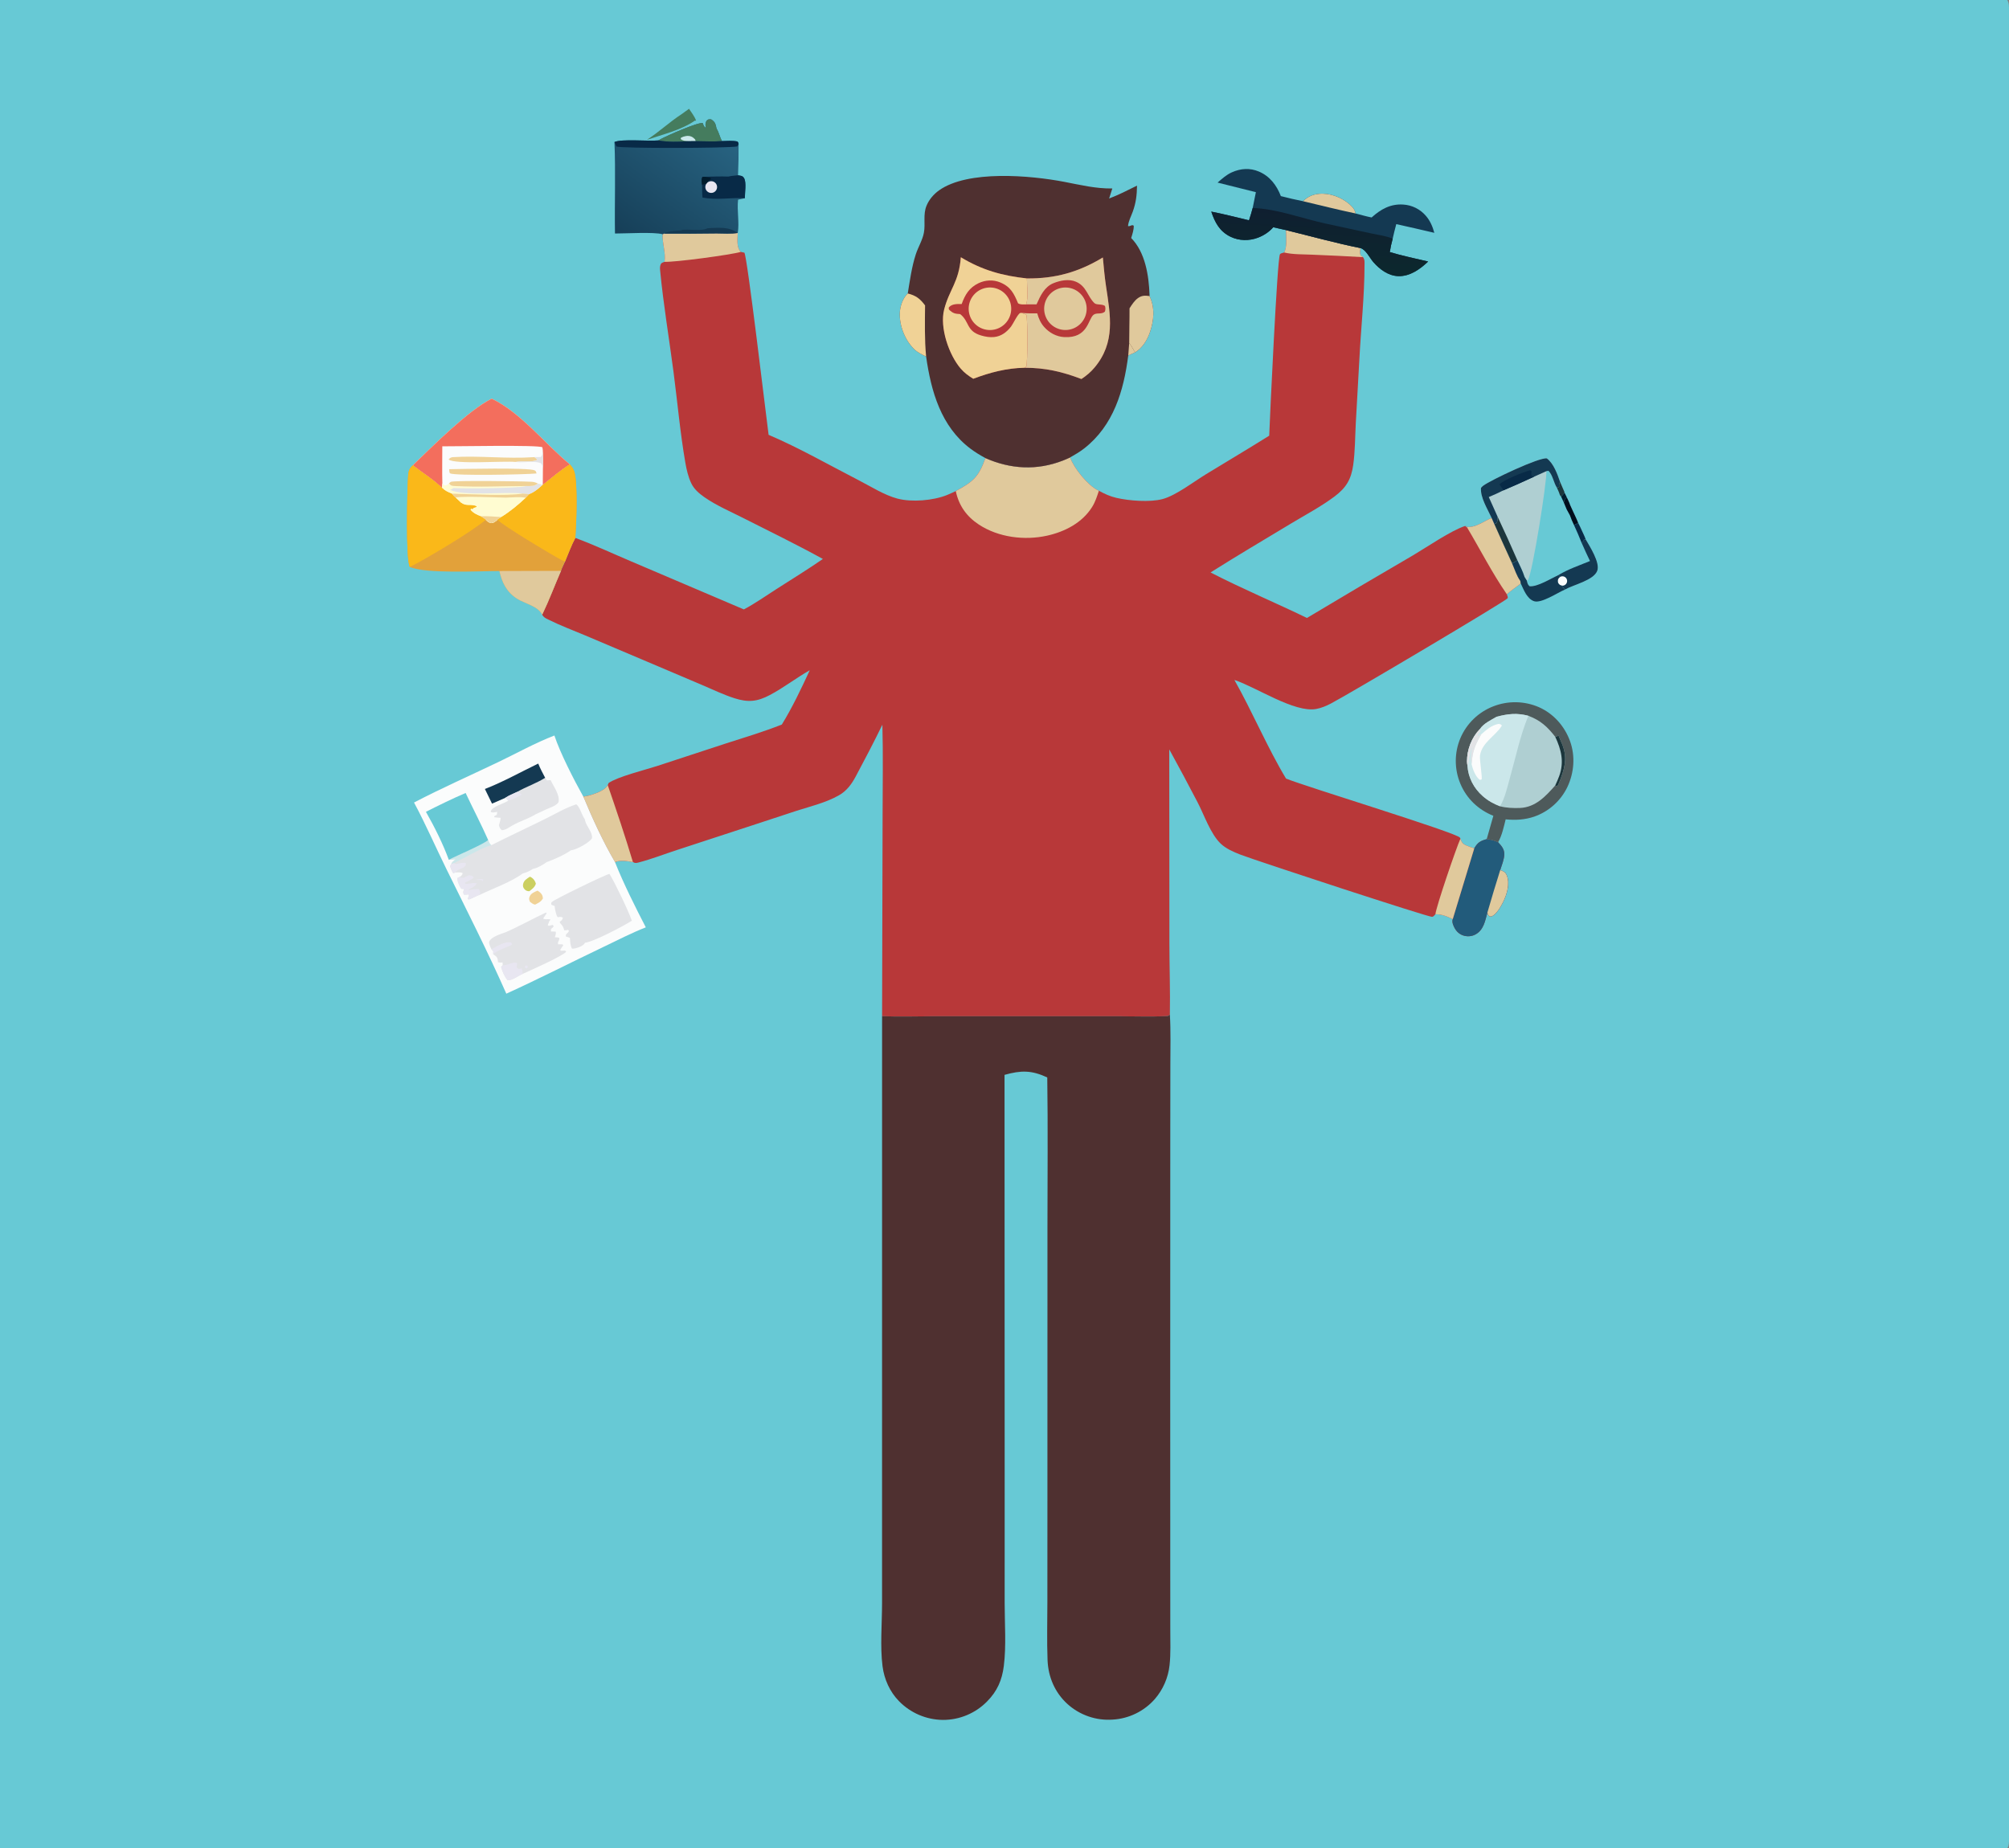 <?xml version="1.0" encoding="utf-8" ?>
<svg xmlns="http://www.w3.org/2000/svg" xmlns:xlink="http://www.w3.org/1999/xlink" width="626" height="576">
	<rect width="100%" height="100%" fill="#808080" stroke="none"/>
	<path fill="#67C9D5" d="M0 0L625.465 0C626.086 1.095 625.988 2.141 625.996 3.366L626.004 454.997L626.001 546.509C626.001 550.746 626.499 573.274 625.81 575.328C625.734 575.557 625.58 575.797 625.465 576L0 576L0 0Z"/>
	<path fill="#B83839" d="M400.726 71.715C408.427 73.594 416.161 75.758 423.928 77.313C423.782 78.255 423.605 78.695 423.969 79.591L424.701 80.139C425.273 80.896 425.184 81.467 425.184 82.418C425.187 92.257 424.065 102.275 423.569 112.117L422.455 131.998C422.233 136.247 422.25 140.664 421.663 144.876C421.033 149.393 419.453 152.025 415.805 154.754C411.643 157.867 406.863 160.398 402.408 163.078C393.99 168.142 385.514 173.162 377.205 178.402C387.042 183.471 397.287 187.764 407.251 192.583Q423.745 182.689 440.371 173.018C444.754 170.43 452.033 165.399 456.492 163.927L456.95 164.059L456.776 163.885L456.785 164.367L457.01 164.16C459.482 164.667 462.497 162.378 464.79 161.409L465.631 163.299Q468.357 169.435 471.164 175.535C471.912 177.239 472.623 179.528 473.721 180.999L473.866 181.858C472.388 182.936 470.922 184.008 469.521 185.187C469.649 185.58 469.965 186.07 469.749 186.459C469.303 187.263 420.407 216.279 414.683 219.261C413.25 220.008 411.723 220.651 410.128 220.948C403.375 222.207 391.459 214.152 384.638 211.904C390.217 221.769 395.003 233.176 400.726 242.641C406.917 245.174 454.059 259.544 454.927 261.058C454.987 261.162 455.013 261.281 455.055 261.393C455.409 262.424 455.714 262.937 456.732 263.407C457.58 263.799 458.493 264.095 459.383 264.378C460.419 262.559 461.271 262.065 463.253 261.516C464.581 261.647 465.581 261.924 466.799 262.47C467.884 263.647 468.783 264.629 468.726 266.317C468.672 267.892 467.952 269.637 467.469 271.139C468.445 271.537 469.092 271.759 469.516 272.823C470.542 275.394 469.55 278.733 468.364 281.12C467.678 282.501 466.211 285.096 464.728 285.592C464.292 285.738 464.101 285.473 463.735 285.261C463.643 284.995 463.498 284.683 463.464 284.406C462.776 286.948 462.322 289.789 459.797 291.186Q459.573 291.309 459.337 291.408Q459.101 291.506 458.856 291.579Q458.611 291.653 458.359 291.699Q458.108 291.746 457.853 291.766Q457.598 291.786 457.342 291.779Q457.087 291.772 456.833 291.738Q456.58 291.705 456.331 291.644Q456.083 291.583 455.842 291.497C454.475 291.004 453.581 290.007 453.004 288.698C452.661 287.919 452.425 287.293 452.674 286.447C450.854 285.58 449.331 284.907 447.264 284.926C446.938 285.256 446.7 285.695 446.208 285.725C444.986 285.801 391.583 268.302 386.411 266.299C384.326 265.492 381.981 264.465 380.351 262.899C377.167 259.839 375.23 253.989 373.17 250.048Q368.849 241.746 364.341 233.543L364.382 293.98C364.389 301.39 364.661 308.812 364.529 316.219C364.025 316.667 363.975 316.67 363.281 316.698C358.349 316.9 353.347 316.72 348.405 316.72L319.038 316.717L290.803 316.721C285.538 316.73 280.217 316.914 274.957 316.698C274.923 316.696 274.89 316.691 274.857 316.688L275.015 253.978C275.022 244.607 275.198 235.211 274.95 225.844C272.332 231.239 269.49 236.651 266.662 241.944C265.353 244.393 263.843 246.482 261.37 247.878C257.37 250.135 252.619 251.275 248.264 252.662L235.477 256.865L210.886 264.914C206.968 266.192 202.991 267.748 199.011 268.783C198.257 268.979 197.886 269.054 197.215 268.654C195.324 268.346 193.477 267.96 191.627 268.665C187.877 262.268 184.609 255.109 181.759 248.262C182.678 248.152 183.505 247.958 184.386 247.669C185.991 247.142 188.571 246.245 189.368 244.66L189.644 244.02C192.474 242.047 200.971 239.949 204.657 238.752L225.947 231.774C231.851 229.869 237.849 228.088 243.616 225.798C246.87 220.524 249.718 214.515 252.318 208.88C248.084 211.271 244.201 214.32 239.908 216.59C235.928 218.695 233.108 218.962 228.819 217.588C225.422 216.5 222.148 214.911 218.867 213.516L201.758 206.251L182.396 198.044C178.538 196.424 174.54 194.922 170.795 193.06C170.001 192.666 169.366 192.371 168.944 191.543C171.091 187.098 172.833 182.439 174.796 177.906L175.06 177.159L176.045 175.032C177.076 172.566 178.017 169.995 179.263 167.631C185.101 169.799 190.843 172.48 196.581 174.915L231.783 189.922C235.274 188.074 238.615 185.707 241.945 183.579C246.786 180.487 251.683 177.459 256.411 174.199C248.349 169.755 240.04 165.724 231.832 161.558C227.741 159.481 223.224 157.56 219.46 154.925C217.784 153.752 216.241 152.423 215.362 150.54C214.443 148.573 213.927 146.361 213.557 144.231C211.931 134.867 211.091 125.235 209.852 115.797C208.483 105.366 206.706 94.821 205.703 84.364C205.634 83.653 205.595 82.998 205.898 82.334C206.114 81.859 206.624 81.789 207.072 81.588C207.499 78.714 206.311 75.835 206.5 73.003L206.916 72.78Q215.124 72.837 223.331 72.719C225.51 72.771 227.714 72.871 229.884 72.615C229.808 74.287 229.493 76.735 230.538 78.165C230.627 78.288 230.742 78.389 230.844 78.501L231.952 78.748C232.886 80.261 238.475 127.754 239.495 135.509C249.081 139.607 258.399 144.95 267.669 149.72C271.425 151.653 275.558 154.301 279.623 155.381C284.122 156.576 290.845 156.004 295.151 154.248C296.055 153.879 296.933 153.453 297.819 153.043C303.213 150.119 304.954 148.661 307.052 142.76C314.92 146.234 323.074 146.675 331.145 143.55Q332.313 143.095 333.445 142.558C334.611 145.888 338.911 151.208 342.087 152.795C342.192 152.848 342.303 152.89 342.412 152.937C344.171 153.913 345.89 154.696 347.854 155.153C351.809 156.073 358.325 156.592 362.283 155.523C366.455 154.397 372.01 150.098 375.785 147.795C382.353 143.789 388.961 139.862 395.483 135.779C395.706 129.861 397.968 80.972 398.817 79.278C398.999 78.914 399.756 78.813 400.138 78.692C401.125 76.892 400.759 73.697 400.726 71.715Z"/>
	<path fill="#E0C99C" d="M333.445 142.558C334.611 145.888 338.911 151.208 342.087 152.795C342.192 152.848 342.303 152.89 342.412 152.937C341.839 154.702 341.288 156.419 340.298 158.004C337.219 162.933 331.779 165.724 326.241 166.944C319.193 168.495 311.08 167.478 304.989 163.462C301.155 160.935 298.76 157.538 297.819 153.043C303.213 150.119 304.954 148.661 307.052 142.76C314.92 146.234 323.074 146.675 331.145 143.55Q332.313 143.095 333.445 142.558Z"/>
	<path fill="#225B7B" d="M463.253 261.516C464.581 261.647 465.581 261.924 466.799 262.47C467.884 263.647 468.783 264.629 468.726 266.317C468.672 267.892 467.952 269.637 467.469 271.139C468.445 271.537 469.092 271.759 469.516 272.823C470.542 275.394 469.55 278.733 468.364 281.12C467.678 282.501 466.211 285.096 464.728 285.592C464.292 285.738 464.101 285.473 463.735 285.261C463.643 284.995 463.498 284.683 463.464 284.406C462.776 286.948 462.322 289.789 459.797 291.186Q459.573 291.309 459.337 291.408Q459.101 291.506 458.856 291.579Q458.611 291.653 458.359 291.699Q458.108 291.746 457.853 291.766Q457.598 291.786 457.342 291.779Q457.087 291.772 456.833 291.738Q456.58 291.705 456.331 291.644Q456.083 291.583 455.842 291.497C454.475 291.004 453.581 290.007 453.004 288.698C452.661 287.919 452.425 287.293 452.674 286.447L459.383 264.378C460.419 262.559 461.271 262.065 463.253 261.516Z"/>
	<path fill="#E0C99C" d="M467.469 271.139C468.445 271.537 469.092 271.759 469.516 272.823C470.542 275.394 469.55 278.733 468.364 281.12C467.678 282.501 466.211 285.096 464.728 285.592C464.292 285.738 464.101 285.473 463.735 285.261C463.643 284.995 463.498 284.683 463.464 284.406Q465.389 277.749 467.469 271.139Z"/>
	<path fill="#E0C99C" d="M223.331 72.719C225.51 72.771 227.714 72.871 229.884 72.615C229.808 74.287 229.493 76.735 230.538 78.165C230.627 78.288 230.742 78.389 230.844 78.501C227.849 79.397 210.074 81.792 207.072 81.588C207.499 78.714 206.311 75.835 206.5 73.003L206.916 72.78Q215.124 72.837 223.331 72.719Z"/>
	<path fill="#E0C99C" d="M189.368 244.66C192.091 252.58 194.814 260.629 197.215 268.654C195.324 268.346 193.477 267.96 191.627 268.665C187.877 262.268 184.609 255.109 181.759 248.262C182.678 248.152 183.505 247.958 184.386 247.669C185.991 247.142 188.571 246.245 189.368 244.66Z"/>
	<path fill="#E0C99C" d="M457.01 164.16C459.482 164.667 462.497 162.378 464.79 161.409L465.631 163.299Q468.357 169.435 471.164 175.535C471.912 177.239 472.623 179.528 473.721 180.999L473.866 181.858C472.388 182.936 470.922 184.008 469.521 185.187C464.931 178.564 461.162 171.093 457.01 164.16Z"/>
	<path fill="#E0C99C" d="M447.264 284.926C447.526 282.497 453.762 264.226 455.055 261.393C455.409 262.424 455.714 262.937 456.732 263.407C457.58 263.799 458.493 264.095 459.383 264.378L452.674 286.447C450.854 285.58 449.331 284.907 447.264 284.926Z"/>
	<path fill="#E0C99C" d="M400.726 71.715C408.427 73.594 416.161 75.758 423.928 77.313C423.782 78.255 423.605 78.695 423.969 79.591L424.701 80.139Q416.805 79.691 408.903 79.372C406.082 79.241 402.879 79.348 400.138 78.692C401.125 76.892 400.759 73.697 400.726 71.715Z"/>
	<path fill="#4F3030" d="M274.857 316.688C274.89 316.691 274.923 316.696 274.957 316.698C280.217 316.914 285.538 316.73 290.803 316.721L319.038 316.717L348.405 316.72C353.347 316.72 358.349 316.9 363.281 316.698C363.975 316.67 364.025 316.667 364.529 316.219C364.834 321.403 364.682 326.673 364.678 331.867L364.653 357.435L364.639 435.496L364.651 490.978L364.661 507.966C364.662 511.607 364.825 515.346 364.429 518.968Q364.349 519.693 364.216 520.409Q364.082 521.126 363.894 521.831Q363.707 522.535 363.467 523.224Q363.227 523.912 362.936 524.581Q362.645 525.249 362.305 525.894Q361.965 526.539 361.577 527.156Q361.189 527.773 360.755 528.36Q360.322 528.946 359.846 529.498Q359.226 530.203 358.54 530.843Q357.853 531.484 357.107 532.053Q356.36 532.622 355.562 533.115Q354.763 533.608 353.919 534.019Q353.075 534.431 352.195 534.757Q351.315 535.083 350.406 535.32Q349.498 535.558 348.571 535.704Q347.644 535.851 346.707 535.905Q346.229 535.939 345.749 535.948Q345.27 535.958 344.791 535.943Q344.311 535.929 343.833 535.89Q343.355 535.851 342.88 535.789Q342.405 535.726 341.933 535.639Q341.461 535.553 340.995 535.443Q340.528 535.332 340.068 535.199Q339.607 535.065 339.154 534.908Q338.701 534.752 338.256 534.572Q337.811 534.393 337.376 534.192Q336.941 533.99 336.516 533.767Q336.092 533.544 335.679 533.3Q335.267 533.056 334.867 532.791Q334.467 532.526 334.081 532.242Q333.695 531.957 333.324 531.654Q332.952 531.35 332.597 531.028C328.669 527.441 326.618 522.609 326.415 517.338C326.184 511.353 326.359 505.298 326.361 499.306L326.376 465.505L326.386 382.306C326.387 366.804 326.553 351.281 326.325 335.781C321.389 333.488 318.162 333.542 313.009 334.976L313.053 462.038L313.05 499.649C313.048 506.013 313.578 512.91 312.784 519.217C312.231 523.613 310.717 527.066 307.585 530.235Q307.249 530.578 306.896 530.903Q306.543 531.229 306.175 531.537Q305.806 531.844 305.423 532.133Q305.039 532.422 304.642 532.691Q304.245 532.961 303.834 533.21Q303.424 533.459 303.001 533.687Q302.579 533.916 302.146 534.122Q301.713 534.329 301.27 534.515Q300.827 534.7 300.375 534.862Q299.924 535.025 299.465 535.165Q299.005 535.305 298.54 535.422Q298.074 535.539 297.603 535.632Q297.133 535.726 296.658 535.796Q296.183 535.865 295.705 535.911Q295.227 535.958 294.748 535.98Q294.268 536.002 293.788 536Q292.832 535.99 291.882 535.886Q290.931 535.782 289.996 535.585Q289.06 535.388 288.149 535.1Q287.237 534.811 286.359 534.435Q285.48 534.058 284.643 533.597Q283.805 533.135 283.017 532.594Q282.229 532.052 281.498 531.436Q280.768 530.819 280.101 530.134C277.25 527.214 275.519 523.326 274.999 519.295C274.21 513.173 274.844 505.896 274.846 499.655L274.847 457.392L274.857 316.688Z"/>
	<path fill="#4F3030" d="M282.857 91.455C283.524 87.403 284.085 83.188 285.356 79.273C286.082 77.035 287.456 74.825 287.885 72.522C288.414 69.684 287.565 66.886 288.701 64.119C289.493 62.19 290.92 60.526 292.61 59.322C301.588 52.929 321.063 54.646 331.607 56.667C336.689 57.642 341.366 58.804 346.595 58.738L345.6 61.862C348.596 60.723 351.428 59.279 354.292 57.85C354.254 60.765 353.97 63.183 352.979 65.932C352.456 67.384 351.619 68.924 351.485 70.466C352.321 70.602 352.63 69.874 353.272 70.349C353.31 71.674 352.845 72.925 352.478 74.186C356.868 78.636 357.97 85.842 358.193 91.868C358.197 92.001 358.187 92.135 358.184 92.268C359.914 95.836 359.59 99.832 358.331 103.507C357.476 106.007 356.014 108.387 353.729 109.794C353.006 110.122 352.286 110.456 351.56 110.775C350.149 121.834 346.97 132.611 337.831 139.754C336.456 140.829 334.957 141.694 333.445 142.558Q332.313 143.095 331.145 143.55C323.074 146.675 314.92 146.234 307.052 142.76C305.452 141.895 303.865 140.934 302.409 139.841C293.215 132.936 290.128 121.99 288.58 111.125C287.293 110.478 285.921 109.852 284.878 108.837C282.018 106.051 280.272 101.659 280.372 97.663C280.427 95.482 281.272 92.987 282.857 91.455Z"/>
	<path fill="#F0D296" d="M282.857 91.455C285.414 92.108 286.673 93.056 288.251 95.178C288.198 100.488 288.074 105.831 288.58 111.125C287.293 110.478 285.921 109.852 284.878 108.837C282.018 106.051 280.272 101.659 280.372 97.663C280.427 95.482 281.272 92.987 282.857 91.455Z"/>
	<path fill="#E0C99C" d="M351.958 96.088C352.677 94.963 353.509 93.654 354.618 92.882C355.811 92.053 356.79 92.07 358.184 92.268C359.914 95.836 359.59 99.832 358.331 103.507C357.476 106.007 356.014 108.387 353.729 109.794C353.379 109.346 353.477 109.517 353.252 109.086C352.832 108.278 352.439 107.649 351.856 106.948C351.845 103.328 351.98 99.71 351.958 96.088Z"/>
	<path fill="#E0C99C" d="M351.856 106.948C352.439 107.649 352.832 108.278 353.252 109.086C353.477 109.517 353.379 109.346 353.729 109.794C353.006 110.122 352.286 110.456 351.56 110.775L351.856 106.948Z"/>
	<path fill="#B83839" d="M303.265 118.042C301.787 117.133 300.514 116.212 299.368 114.885C295.661 110.59 292.765 102.053 294.194 96.459C295.795 90.187 298.808 87.983 299.392 80.169C305.963 84.167 312.376 85.957 319.971 86.769C328.809 86.858 336.082 84.812 343.647 80.24C343.925 83.212 344.184 86.191 344.627 89.144C346.008 98.341 347.647 106.711 341.022 114.584C339.837 115.993 338.499 117.11 336.963 118.116C331.003 115.841 325.671 114.592 319.245 114.614C313.607 114.717 308.499 116.073 303.265 118.042Z"/>
	<path fill="#E0C99C" d="M319.971 86.769C328.809 86.858 336.082 84.812 343.647 80.24C343.925 83.212 344.184 86.191 344.627 89.144C346.008 98.341 347.647 106.711 341.022 114.584C339.837 115.993 338.499 117.11 336.963 118.116C331.003 115.841 325.671 114.592 319.245 114.614L319.783 114.244C320.218 112.916 320.277 99.574 319.785 98.086L318.345 97.504C319.963 97.691 321.58 97.661 323.206 97.662C323.641 99.235 324.247 100.636 325.338 101.875C326.942 103.697 329.151 104.919 331.596 105.055C339.078 105.468 338.997 99.438 340.758 98.091C341.755 97.328 343.234 98.099 344.298 97.1C344.489 96.402 344.493 96.057 344.316 95.354C343.304 94.631 341.692 95.141 340.989 94.444C338.793 92.268 338.567 89.231 335.291 87.808C333.093 86.853 330.418 87.381 328.267 88.246C325.443 89.381 324.141 92.255 322.984 94.851L319.761 94.859C320.453 92.657 319.991 89.117 319.971 86.769Z"/>
	<path fill="#F0D296" d="M303.265 118.042C301.787 117.133 300.514 116.212 299.368 114.885C295.661 110.59 292.765 102.053 294.194 96.459C295.795 90.187 298.808 87.983 299.392 80.169C305.963 84.167 312.376 85.957 319.971 86.769C319.991 89.117 320.453 92.657 319.761 94.859C318.883 94.85 317.967 95.007 317.225 94.52C315.92 91.434 314.939 89.362 311.617 87.995C309.452 87.105 307.018 87.251 304.918 88.254C301.999 89.647 300.7 91.864 299.652 94.757C298.348 94.725 296.796 94.658 295.785 95.651C295.518 95.913 295.653 96.125 295.688 96.462C296.888 97.633 297.531 97.794 299.182 97.885C302.123 100.173 301.037 103.177 305.709 104.549C307.016 104.933 308.384 105.178 309.749 105.038C312.025 104.805 313.701 103.499 315.066 101.74C315.621 101.026 317.18 97.734 317.915 97.537C318.054 97.5 318.202 97.515 318.345 97.504L319.785 98.086C320.277 99.574 320.218 112.916 319.783 114.244L319.245 114.614C313.607 114.717 308.499 116.073 303.265 118.042Z"/>
	<path fill="#F0D296" d="M306.823 89.798Q307.037 89.744 307.253 89.704Q307.47 89.663 307.689 89.638Q307.908 89.612 308.128 89.601Q308.348 89.59 308.568 89.593Q308.789 89.597 309.008 89.615Q309.228 89.633 309.446 89.666Q309.664 89.698 309.879 89.746Q310.094 89.793 310.306 89.854Q310.518 89.915 310.725 89.99Q310.932 90.066 311.134 90.154Q311.335 90.243 311.531 90.345Q311.726 90.447 311.914 90.562Q312.102 90.677 312.283 90.804Q312.463 90.931 312.634 91.07Q312.805 91.208 312.967 91.358Q313.129 91.508 313.28 91.668Q313.431 91.828 313.572 91.998Q313.712 92.168 313.841 92.347Q313.97 92.526 314.087 92.713Q314.203 92.9 314.307 93.094Q314.411 93.289 314.502 93.49Q314.593 93.691 314.67 93.897Q314.748 94.103 314.811 94.314Q314.875 94.526 314.924 94.74Q314.973 94.955 315.008 95.173Q315.043 95.391 315.063 95.61Q315.084 95.83 315.089 96.05Q315.095 96.27 315.086 96.491Q315.077 96.711 315.054 96.93Q315.03 97.149 314.992 97.367Q314.954 97.584 314.902 97.798Q314.849 98.012 314.783 98.222Q314.716 98.432 314.636 98.638Q314.556 98.843 314.462 99.043Q314.368 99.242 314.262 99.435Q314.155 99.628 314.035 99.813Q313.916 99.998 313.785 100.175Q313.653 100.352 313.51 100.52Q313.367 100.688 313.214 100.846Q313.06 101.004 312.896 101.151Q312.732 101.299 312.559 101.435Q312.386 101.571 312.204 101.696Q312.022 101.82 311.832 101.932Q311.642 102.044 311.445 102.143Q311.249 102.242 311.046 102.328Q310.843 102.414 310.634 102.486Q310.426 102.559 310.214 102.617Q310.001 102.675 309.785 102.719Q309.628 102.751 309.47 102.775Q309.311 102.8 309.152 102.816Q308.993 102.833 308.833 102.842Q308.673 102.851 308.513 102.852Q308.353 102.853 308.193 102.847Q308.033 102.84 307.873 102.826Q307.714 102.812 307.555 102.79Q307.396 102.768 307.239 102.738Q307.081 102.709 306.926 102.671Q306.77 102.634 306.616 102.59Q306.462 102.545 306.311 102.493Q306.159 102.441 306.01 102.382Q305.861 102.322 305.716 102.256Q305.57 102.19 305.428 102.116Q305.285 102.043 305.146 101.963Q305.008 101.883 304.873 101.796Q304.738 101.709 304.608 101.616Q304.478 101.523 304.352 101.423Q304.227 101.324 304.106 101.219Q303.985 101.113 303.87 101.002Q303.754 100.891 303.644 100.775Q303.534 100.658 303.43 100.537Q303.326 100.415 303.227 100.289Q303.129 100.162 303.037 100.031Q302.945 99.9 302.86 99.764Q302.774 99.629 302.695 99.49Q302.616 99.35 302.544 99.207Q302.472 99.064 302.407 98.918Q302.342 98.771 302.284 98.622Q302.226 98.472 302.175 98.32Q302.124 98.169 302.081 98.014Q302.038 97.86 302.002 97.704Q301.966 97.548 301.938 97.39Q301.91 97.232 301.889 97.073Q301.869 96.915 301.856 96.755Q301.843 96.595 301.838 96.435Q301.833 96.275 301.835 96.115Q301.838 95.955 301.848 95.795Q301.858 95.635 301.877 95.476Q301.895 95.317 301.92 95.158Q301.946 95 301.979 94.844Q302.013 94.687 302.053 94.532Q302.094 94.377 302.143 94.224Q302.191 94.072 302.246 93.921Q302.302 93.771 302.365 93.624Q302.427 93.476 302.497 93.332Q302.567 93.188 302.644 93.047Q302.721 92.907 302.804 92.77Q302.887 92.633 302.977 92.5Q303.067 92.368 303.163 92.24Q303.26 92.112 303.362 91.988Q303.464 91.865 303.572 91.747Q303.68 91.629 303.794 91.516Q303.908 91.403 304.027 91.296Q304.146 91.189 304.27 91.087Q304.394 90.986 304.523 90.891Q304.652 90.796 304.785 90.707Q304.918 90.618 305.055 90.535Q305.193 90.453 305.334 90.377Q305.475 90.302 305.62 90.233Q305.765 90.164 305.912 90.103Q306.06 90.041 306.211 89.987Q306.362 89.932 306.515 89.885Q306.668 89.838 306.823 89.798Z"/>
	<path fill="#E0C99C" d="M330.613 89.739Q330.828 89.693 331.047 89.662Q331.265 89.631 331.484 89.615Q331.704 89.598 331.924 89.597Q332.144 89.595 332.364 89.608Q332.584 89.62 332.802 89.648Q333.021 89.675 333.237 89.717Q333.453 89.759 333.666 89.815Q333.879 89.871 334.088 89.941Q334.297 90.011 334.5 90.095Q334.704 90.179 334.902 90.276Q335.099 90.374 335.29 90.484Q335.481 90.594 335.664 90.717Q335.847 90.839 336.021 90.974Q336.195 91.108 336.36 91.254Q336.526 91.4 336.681 91.556Q336.836 91.713 336.98 91.879Q337.124 92.045 337.257 92.221Q337.39 92.397 337.511 92.581Q337.632 92.765 337.741 92.956Q337.849 93.148 337.945 93.347Q338.04 93.545 338.122 93.749Q338.205 93.954 338.273 94.163Q338.341 94.373 338.396 94.586Q338.45 94.799 338.49 95.016Q338.53 95.233 338.555 95.451Q338.581 95.67 338.592 95.89Q338.603 96.11 338.599 96.331Q338.595 96.551 338.577 96.77Q338.559 96.99 338.526 97.208Q338.493 97.425 338.446 97.641Q338.398 97.856 338.337 98.067Q338.275 98.279 338.2 98.486Q338.125 98.693 338.036 98.894Q337.947 99.096 337.844 99.291Q337.742 99.486 337.627 99.674Q337.512 99.862 337.385 100.042Q337.258 100.221 337.119 100.393Q336.981 100.564 336.831 100.725Q336.681 100.886 336.521 101.037Q336.36 101.188 336.19 101.329Q336.021 101.469 335.842 101.597Q335.663 101.726 335.476 101.842Q335.289 101.958 335.095 102.062Q334.9 102.166 334.699 102.256Q334.499 102.347 334.292 102.424Q334.086 102.501 333.875 102.564Q333.664 102.627 333.449 102.676Q333.234 102.724 333.017 102.759Q332.859 102.784 332.7 102.802Q332.541 102.819 332.381 102.829Q332.222 102.838 332.062 102.84Q331.902 102.842 331.742 102.837Q331.582 102.831 331.423 102.818Q331.264 102.804 331.105 102.783Q330.947 102.762 330.789 102.733Q330.632 102.704 330.476 102.668Q330.32 102.632 330.167 102.588Q330.013 102.544 329.861 102.493Q329.71 102.442 329.561 102.384Q329.412 102.325 329.266 102.26Q329.12 102.194 328.978 102.122Q328.835 102.049 328.696 101.97Q328.557 101.89 328.422 101.804Q328.288 101.719 328.157 101.626Q328.026 101.534 327.9 101.435Q327.774 101.337 327.653 101.232Q327.532 101.128 327.416 101.018Q327.3 100.907 327.19 100.792Q327.08 100.676 326.975 100.555Q326.87 100.434 326.771 100.308Q326.673 100.183 326.58 100.052Q326.487 99.922 326.401 99.787Q326.315 99.652 326.236 99.513Q326.156 99.375 326.083 99.232Q326.01 99.09 325.945 98.944Q325.879 98.798 325.82 98.649Q325.761 98.501 325.71 98.349Q325.658 98.198 325.614 98.044Q325.57 97.89 325.534 97.734Q325.497 97.579 325.468 97.421Q325.439 97.264 325.418 97.106Q325.396 96.947 325.382 96.788Q325.369 96.628 325.363 96.469Q325.357 96.309 325.358 96.149Q325.36 95.989 325.369 95.829Q325.379 95.669 325.396 95.51Q325.413 95.351 325.438 95.193Q325.463 95.035 325.495 94.879Q325.527 94.722 325.567 94.567Q325.607 94.412 325.654 94.259Q325.702 94.106 325.756 93.956Q325.811 93.806 325.873 93.658Q325.935 93.511 326.004 93.366Q326.072 93.222 326.148 93.081Q326.224 92.94 326.306 92.803Q326.389 92.666 326.478 92.533Q326.567 92.4 326.662 92.272Q326.758 92.144 326.859 92.02Q326.96 91.896 327.068 91.777Q327.175 91.659 327.288 91.545Q327.401 91.432 327.519 91.324Q327.637 91.217 327.76 91.115Q327.884 91.013 328.012 90.917Q328.14 90.821 328.272 90.731Q328.405 90.642 328.541 90.559Q328.678 90.476 328.819 90.4Q328.959 90.323 329.103 90.254Q329.247 90.184 329.395 90.122Q329.542 90.059 329.692 90.004Q329.842 89.949 329.995 89.901Q330.147 89.853 330.302 89.812Q330.457 89.772 330.613 89.739Z"/>
	<path fill="#FBFCFC" d="M129.01 250.101C137.555 245.64 146.427 241.721 155.124 237.562C160.94 234.782 166.737 231.524 172.752 229.218C174.514 234.605 178.886 243.129 181.759 248.262C184.609 255.109 187.877 262.268 191.627 268.665C194.188 275.149 198.006 282.773 201.235 289.006C196.736 290.76 192.362 293.038 188 295.12C177.911 299.936 167.942 305.046 157.768 309.676C152.01 296.636 145.471 283.772 139.172 270.98C135.745 264.019 132.687 256.948 129.01 250.101Z"/>
	<path fill="#E2E3E6" d="M153.089 263.399C158.45 260.696 163.906 258.154 169.298 255.507C172.58 253.896 176.093 251.788 179.538 250.664C180.56 251.224 181.302 253.972 182.082 255.11C182.128 255.177 182.177 255.243 182.224 255.31C182.251 255.443 182.275 255.576 182.304 255.709C182.7 257.489 184.736 259.436 184.456 261.233C183.58 262.653 180.141 264.441 178.496 264.883C178.313 264.932 178.121 264.943 177.934 264.973C175.782 266.464 172.822 267.776 170.357 268.666C169.317 269.412 167.354 270.61 166.099 270.763C165.021 271.477 164.104 271.891 162.856 272.226C159.345 274.847 153.662 276.867 149.631 278.807C148.455 279.13 147.29 279.94 146.08 280.332L145.73 280.112L146.136 279.106L145.945 278.738C145.457 278.814 145.04 278.852 144.547 278.819C144.303 278.051 144.241 278.047 144.554 277.316L144.664 277.033C144.364 277.013 144.065 277.005 143.765 276.995C143.56 276.708 143.473 276.605 143.299 276.251C142.925 275.488 142.374 274.345 142.618 273.552L143.307 273.276C143.787 272.905 143.985 272.718 144.186 272.141C143.522 271.724 142.66 271.891 141.882 271.889L141.242 272.157C140.779 271.482 140.524 270.714 140.216 269.959L140.602 269.268C140.867 268.667 141.269 268.356 141.756 267.94L141.969 267.76C141.265 267.85 140.557 267.9 139.849 267.957C141.844 266.854 151.478 262.781 152.099 261.756C152.381 262.466 152.48 262.897 153.089 263.399Z"/>
	<path fill="#CBE7EA" d="M152.099 261.756C152.381 262.466 152.48 262.897 153.089 263.399C150.216 264.093 144.407 267.563 141.473 268.996L140.602 269.268C140.867 268.667 141.269 268.356 141.756 267.94L141.969 267.76C141.265 267.85 140.557 267.9 139.849 267.957C141.844 266.854 151.478 262.781 152.099 261.756Z"/>
	<path fill="#E8E6F1" d="M146.11 272.747C146.587 272.833 146.949 272.894 147.391 273.101L147.574 273.633C146.71 274.23 145.851 274.636 144.889 275.054L145.046 275.446C145.23 275.458 145.416 275.483 145.598 275.456C146.389 275.338 147.9 275.024 148.584 275.315C147.997 276.164 147.618 276.404 146.697 276.853C146.348 277.023 146.136 277.186 145.874 277.469L144.554 277.316L144.664 277.033C144.364 277.013 144.065 277.005 143.765 276.995C143.56 276.708 143.473 276.605 143.299 276.251C142.925 275.488 142.374 274.345 142.618 273.552L143.307 273.276C143.423 273.351 143.529 273.447 143.657 273.5C144.372 273.8 145.46 273.042 146.11 272.747Z"/>
	<path fill="#E8E6F1" d="M149.114 277.038L149.519 277.583L149.631 278.807C148.455 279.13 147.29 279.94 146.08 280.332L145.73 280.112L146.136 279.106L145.945 278.738C145.457 278.814 145.04 278.852 144.547 278.819C144.303 278.051 144.241 278.047 144.554 277.316L145.874 277.469C146.897 277.143 148.047 277.13 149.114 277.038Z"/>
	<path fill="#E8E6F1" d="M141.473 268.996C142.102 269.291 141.971 269.369 142.685 269.15C143.4 268.93 144.089 268.892 144.831 268.863L145.175 269.054C145.146 269.636 145.172 269.758 144.68 270.152C143.755 270.892 142.61 270.836 141.882 271.889L141.242 272.157C140.779 271.482 140.524 270.714 140.216 269.959L140.602 269.268L141.473 268.996Z"/>
	<path fill="#E8E6F1" d="M148.022 274.171C148.872 274.108 149.752 273.741 150.575 274.07L150.378 274.829C150.391 274.502 150.416 274.71 150.09 274.269L148.022 274.171Z"/>
	<path fill="#E2E3E6" d="M175.096 286.728L175.416 286.012C173.792 285.036 173.834 287.301 173.001 283.617C172.908 283.205 172.878 282.785 172.841 282.365L171.815 281.974C171.776 281.589 171.65 281.426 171.934 281.113C172.641 280.334 188.857 272.468 189.907 272.341C191.513 274.864 195.999 284.216 196.872 286.939C194.421 288.529 184.835 293.575 182.279 293.8C182.174 293.956 182.091 294.13 181.964 294.269C181.304 294.99 179.18 295.756 178.231 295.634C177.674 294.567 177.675 293.459 177.585 292.28C177.142 292.149 176.734 292.004 176.306 291.835C176.242 290.826 176.902 291.025 177.299 290.12L177.016 289.771C176.537 289.917 176.344 289.945 175.821 289.925C175.322 288.004 174.656 288.197 174.395 287.284L175.096 286.728Z"/>
	<path fill="#E2E3E6" d="M157.577 290.517C161.782 288.697 165.908 286.351 170.086 284.4L170.355 284.585L169.257 286.227C169.786 286.758 170.752 286.239 171.557 286.582L171.198 287.003L170.679 288.311L170.998 288.531L172.202 288.244L172.53 288.614C172.293 289.055 172.103 289.233 171.69 289.513L171.675 290.288L173.159 290.341C173.333 290.962 173.058 291.482 172.885 292.094C173.018 292.099 173.151 292.101 173.284 292.107C173.875 292.135 173.644 292.112 174.25 292.248C174.442 293.181 173.651 293.359 173.91 294.285L175.273 294.3L175.514 294.576L174.585 295.974L174.715 296.294L176.067 296.228L176.433 296.574C175.527 297.894 165.054 302.505 162.849 303.517C161.436 304.062 159.64 305.639 158.137 305.452C157.191 304.338 156.539 302.736 156.146 301.329L156.655 300.791L156.587 299.935C156.179 299.994 155.905 300.02 155.493 299.933C155.388 299.911 155.285 299.881 155.18 299.854C155.161 299.633 155.137 299.308 155.101 299.097C154.934 298.121 154.41 297.949 153.665 297.365L153.704 296.447L153.132 295.839C153.113 295.808 153.089 295.779 153.074 295.745C152.838 295.222 152.227 293.969 152.442 293.453C153.091 291.896 156.083 291.081 157.577 290.517Z"/>
	<path fill="#E8E6F1" d="M156.655 300.791C157.972 301.021 160.413 299.366 161.169 300.254L160.971 301.421C161.316 301.795 161.444 302.02 162.015 301.936C162.199 301.908 162.374 301.838 162.553 301.79C162.828 302.415 162.821 302.85 162.849 303.517C161.436 304.062 159.64 305.639 158.137 305.452C157.191 304.338 156.539 302.736 156.146 301.329L156.655 300.791Z"/>
	<path fill="#E8E6F1" d="M153.132 295.839C154.903 294.849 157.233 293.319 159.304 293.705L159.541 294.438C157.843 295.256 155.037 296.148 153.665 297.365L153.704 296.447L153.132 295.839Z"/>
	<path fill="#E8E6F1" d="M163.558 301.305Q163.56 301.234 163.585 301.166Q163.609 301.099 163.653 301.043Q163.698 300.987 163.757 300.948Q163.817 300.909 163.886 300.89Q163.955 300.872 164.026 300.876Q164.097 300.88 164.164 300.906Q164.23 300.932 164.285 300.978Q164.339 301.023 164.377 301.084Q164.415 301.145 164.432 301.214Q164.448 301.283 164.443 301.355Q164.437 301.426 164.409 301.492Q164.381 301.557 164.334 301.611Q164.289 301.662 164.23 301.698Q164.172 301.733 164.105 301.749Q164.039 301.765 163.971 301.761Q163.903 301.756 163.839 301.731Q163.775 301.706 163.722 301.663Q163.669 301.62 163.631 301.562Q163.593 301.505 163.575 301.439Q163.556 301.373 163.558 301.305Z"/>
	<path fill="#E2E3E6" d="M151.101 245.885C156.707 243.721 162.286 240.584 167.709 237.97C168.319 239.5 169.097 240.939 169.862 242.395L170.411 243.189L171.581 243.124C172.501 245.159 174.553 247.776 174.023 250.034C173.194 251.185 171.611 251.593 170.353 252.165C169.232 252.688 168.117 253.23 166.982 253.723C164.642 255.195 161.911 255.921 159.529 257.325C158.515 257.922 157.549 258.663 156.346 258.732C155.794 258.197 155.642 257.911 155.466 257.163C155.736 256.375 155.915 255.689 156 254.86C155.323 254.84 154.68 254.778 154.011 254.69L154.026 254.363L154.806 253.912L154.935 253.01C154.261 253.134 153.669 253.29 152.989 253.106L152.926 252.801C153.586 251.282 156.667 250.582 158.109 249.683C158.187 249.635 158.264 249.584 158.341 249.535C158.084 249.087 157.862 248.939 157.458 248.632L153.319 250.443Q152.183 248.177 151.101 245.885Z"/>
	<path fill="#143952" d="M151.101 245.885C156.707 243.721 162.286 240.584 167.709 237.97C168.319 239.5 169.097 240.939 169.862 242.395C167.111 244.144 163.965 245.163 161.151 246.781C159.968 247.36 158.53 247.886 157.458 248.632L153.319 250.443Q152.183 248.177 151.101 245.885Z"/>
	<path fill="#E8E6F1" d="M161.151 246.781C161.925 247.023 162.019 247.077 162.549 247.688C161.203 248.356 159.811 249.202 158.341 249.535C158.084 249.087 157.862 248.939 157.458 248.632C158.53 247.886 159.968 247.36 161.151 246.781Z"/>
	<path fill="#67C9D5" d="M132.719 253.001C136.786 250.945 140.899 248.917 145.09 247.126C147.385 252.02 149.907 256.819 152.099 261.756C151.478 262.781 141.844 266.854 139.849 267.957C138.044 262.999 135.33 257.587 132.719 253.001Z"/>
	<path fill="#F0D296" d="M167.485 277.564C167.806 277.766 167.981 277.859 168.28 278.131C168.938 278.729 169.111 279.17 169.158 280.019C168.454 281.125 167.847 281.33 166.744 281.923C166.04 281.782 165.703 281.466 165.141 281.048C164.861 280.304 164.734 280.086 165.083 279.308C165.517 278.336 166.583 277.982 167.485 277.564Z"/>
	<path fill="#CBCF60" d="M165.115 273.22C165.251 273.28 165.398 273.322 165.524 273.402C166.318 273.902 166.73 274.542 166.983 275.399C166.544 276.611 165.924 276.948 164.969 277.735C164.432 277.766 163.977 277.625 163.566 277.251C163.049 276.78 162.851 276.189 163 275.506C163.258 274.328 164.177 273.851 165.115 273.22Z"/>
	<path fill="#E2A13A" d="M153.214 124.24C162.343 128.624 169.768 138.323 177.57 144.736C178.206 145.458 178.713 146.12 178.981 147.06C180.062 150.861 179.605 162.583 179.312 167.008C179.298 167.216 179.284 167.424 179.263 167.631C178.017 169.995 177.076 172.566 176.045 175.032L175.06 177.159L174.796 177.906C172.833 182.439 171.091 187.098 168.944 191.543C167.686 188.897 163.453 188.067 161.131 186.587C157.87 184.509 156.436 181.602 155.619 177.962C149.231 177.961 132.731 178.873 127.692 176.687C126.359 173.916 126.893 153.076 127.138 148.816C127.236 147.125 127.313 146.184 128.634 145.008C134.891 139.007 145.882 127.908 153.214 124.24Z"/>
	<path fill="#FBFCFC" d="M153.214 124.24C162.343 128.624 169.768 138.323 177.57 144.736C174.574 146.566 171.895 148.946 169.133 151.107C167.818 152.286 166.624 153.378 164.943 154.015L163.867 155.13C161.602 157.255 158.876 159.538 156.217 161.137L155 161.943C154.321 162.573 153.961 162.916 152.993 163.028C152.251 162.762 151.9 162.53 151.354 161.962C150.839 161.545 150.279 161.219 149.716 160.871C148.637 160.496 147.227 159.799 146.587 158.836L146.739 158.508L147.222 158.65C147.662 158.162 147.821 158.194 148.427 158.005L148.498 157.777C146.806 157.003 145.402 157.957 143.656 156.686L141.935 155.083C141.512 154.819 141.058 154.203 140.699 153.833C139.566 153.384 138.606 152.947 137.75 152.064C135.128 149.483 131.566 147.28 128.634 145.008C134.891 139.007 145.882 127.908 153.214 124.24Z"/>
	<path fill="#F36E5D" d="M153.214 124.24C162.343 128.624 169.768 138.323 177.57 144.736C174.574 146.566 171.895 148.946 169.133 151.107L169.174 146.064C169.226 144.12 169.2 142.194 169.133 140.25L169.008 139.401C167.843 138.588 141.578 139.138 137.818 139.094C137.819 142.94 137.741 146.803 137.836 150.647L137.75 152.064C135.128 149.483 131.566 147.28 128.634 145.008C134.891 139.007 145.882 127.908 153.214 124.24Z"/>
	<path fill="#FFFCD1" d="M137.836 150.647L138.492 151.313C139.213 151.225 139.314 151.129 139.893 150.676C140.627 151.485 140.832 151.425 141.922 151.485C149.207 151.89 156.714 151.513 164.017 151.466C165.485 151.478 166.362 151.575 167.574 150.688L169.133 151.107C167.818 152.286 166.624 153.378 164.943 154.015L163.867 155.13C161.602 157.255 158.876 159.538 156.217 161.137L155 161.943C154.321 162.573 153.961 162.916 152.993 163.028C152.251 162.762 151.9 162.53 151.354 161.962C150.839 161.545 150.279 161.219 149.716 160.871C148.637 160.496 147.227 159.799 146.587 158.836L146.739 158.508L147.222 158.65C147.662 158.162 147.821 158.194 148.427 158.005L148.498 157.777C146.806 157.003 145.402 157.957 143.656 156.686L141.935 155.083C141.512 154.819 141.058 154.203 140.699 153.833C139.566 153.384 138.606 152.947 137.75 152.064L137.836 150.647Z"/>
	<path fill="#FFFCD1" d="M141.935 155.083C143.442 154.523 155.308 155.062 157.63 155.087C159.603 155.043 161.945 154.75 163.867 155.13C161.602 157.255 158.876 159.538 156.217 161.137L155 161.943C154.321 162.573 153.961 162.916 152.993 163.028C152.251 162.762 151.9 162.53 151.354 161.962C150.839 161.545 150.279 161.219 149.716 160.871C148.637 160.496 147.227 159.799 146.587 158.836L146.739 158.508L147.222 158.65C147.662 158.162 147.821 158.194 148.427 158.005L148.498 157.777C146.806 157.003 145.402 157.957 143.656 156.686L141.935 155.083Z"/>
	<path fill="#F0D296" d="M149.716 160.871C151.896 160.822 154.043 160.975 156.217 161.137L155 161.943C154.321 162.573 153.961 162.916 152.993 163.028C152.251 162.762 151.9 162.53 151.354 161.962C150.839 161.545 150.279 161.219 149.716 160.871Z"/>
	<path fill="#E2E3E6" d="M167.574 150.688L169.133 151.107C167.818 152.286 166.624 153.378 164.943 154.015L162.938 153.827C157.515 153.172 144.481 154.723 140.296 152.678L141.307 152.087C144.617 152.298 161.075 152.184 163.788 151.527C163.865 151.508 163.94 151.486 164.017 151.466C165.485 151.478 166.362 151.575 167.574 150.688Z"/>
	<path fill="#F0D296" d="M140.699 153.833C146.19 154 157.913 154.61 162.938 153.827L164.943 154.015L163.867 155.13C161.945 154.75 159.603 155.043 157.63 155.087C155.308 155.062 143.442 154.523 141.935 155.083C141.512 154.819 141.058 154.203 140.699 153.833Z"/>
	<path fill="#F0D296" d="M139.893 150.676C140.084 150.508 140.239 150.284 140.467 150.17C141.455 149.682 163.177 149.967 165.636 150.143C166.374 150.196 166.916 150.337 167.574 150.688C166.362 151.575 165.485 151.478 164.017 151.466C156.714 151.513 149.207 151.89 141.922 151.485C140.832 151.425 140.627 151.485 139.893 150.676Z"/>
	<path fill="#F0D296" d="M160.669 143.959C157.121 143.592 141.651 144.804 139.784 143.187C140.204 142.725 140.475 142.504 141.128 142.463C149.412 141.951 157.912 143.046 166.207 142.477L166.54 142.452L167.307 143.061L167.179 143.492C165.08 144.079 162.814 143.641 160.669 143.959Z"/>
	<path fill="#E2E3E6" d="M169.133 140.25C169.2 142.194 169.226 144.12 169.174 146.064C169.036 145.277 169.036 144.967 168.526 144.331C166.168 143.525 163.503 144.262 161.036 144.002L160.669 143.959C162.814 143.641 165.08 144.079 167.179 143.492L167.307 143.061L166.54 142.452L168.481 142.43C169.116 141.911 169.019 141.047 169.133 140.25Z"/>
	<path fill="#F0D296" d="M139.958 146.222C143.766 146.158 164.706 145.681 166.564 146.578C167.076 146.825 167.011 147.042 167.193 147.548C164.063 147.896 141.644 148.326 140.269 147.521C139.944 147.33 139.997 146.583 139.958 146.222Z"/>
	<path fill="#FAB819" d="M127.692 176.687C126.359 173.916 126.893 153.076 127.138 148.816C127.236 147.125 127.313 146.184 128.634 145.008C131.566 147.28 135.128 149.483 137.75 152.064C138.606 152.947 139.566 153.384 140.699 153.833C141.058 154.203 141.512 154.819 141.935 155.083L143.656 156.686C145.402 157.957 146.806 157.003 148.498 157.777L148.427 158.005C147.821 158.194 147.662 158.162 147.222 158.65L146.739 158.508L146.587 158.836C147.227 159.799 148.637 160.496 149.716 160.871C150.279 161.219 150.839 161.545 151.354 161.962C147.686 165.281 132.381 174.442 127.692 176.687Z"/>
	<path fill="#FAB819" d="M177.57 144.736C178.206 145.458 178.713 146.12 178.981 147.06C180.062 150.861 179.605 162.583 179.312 167.008C179.298 167.216 179.284 167.424 179.263 167.631C178.017 169.995 177.076 172.566 176.045 175.032C175.513 174.834 174.986 174.512 174.477 174.254C171.695 172.783 156.635 163.793 155 161.943L156.217 161.137C158.876 159.538 161.602 157.255 163.867 155.13L164.943 154.015C166.624 153.378 167.818 152.286 169.133 151.107C171.895 148.946 174.574 146.566 177.57 144.736Z"/>
	<path fill="#E0C99C" d="M155.619 177.962L174.796 177.906C172.833 182.439 171.091 187.098 168.944 191.543C167.686 188.897 163.453 188.067 161.131 186.587C157.87 184.509 156.436 181.602 155.619 177.962Z"/>
	<defs>
		<linearGradient id="gradient_0" gradientUnits="userSpaceOnUse" x1="197.703" y1="76.143" x2="222.919" y2="41.748">
			<stop offset="0" stop-color="#163F58"/>
			<stop offset="1" stop-color="#276280"/>
		</linearGradient>
	</defs>
	<path fill="url(#gradient_0)" d="M219.944 39.871C219.78 38.958 219.714 38.502 220.141 37.626C220.786 37.112 220.767 37.151 221.596 37.2C222.882 38.041 222.965 38.625 223.275 40.06C224.053 41.323 224.283 42.708 224.958 43.961C226.552 43.925 228.249 43.75 229.811 44.104C230.154 44.667 230.066 44.383 230.138 44.934Q230.183 49.778 229.969 54.618C230.815 54.796 231.395 54.718 231.865 55.54C232.647 56.908 232.072 60.137 232.09 61.761L229.987 62.235C229.592 65.617 230.438 69.32 229.884 72.615C227.714 72.871 225.51 72.771 223.331 72.719Q215.124 72.837 206.916 72.78L206.5 73.003C203.744 72.24 194.963 72.788 191.624 72.774C191.476 63.293 191.851 53.738 191.463 44.272C193.68 43.229 202.022 44.066 205.111 43.761Q205.519 43.53 205.935 43.314C207.73 42.361 217.61 37.95 218.986 38.373C219.158 38.904 219.244 39.256 219.666 39.649C219.753 39.73 219.851 39.797 219.944 39.871Z"/>
	<path fill="#082A47" d="M229.969 54.618C230.815 54.796 231.395 54.718 231.865 55.54C232.647 56.908 232.072 60.137 232.09 61.761C227.625 61.544 223.398 62.433 218.895 61.571C218.774 60.258 218.787 58.926 218.762 57.608C218.668 56.659 218.462 56.015 218.865 55.139L219.642 55.09C222.064 55.048 224.511 54.932 226.931 55.031C227.896 54.785 228.978 54.74 229.969 54.618Z"/>
	<path fill="#E8E6F1" d="M221.262 56.498Q221.34 56.483 221.419 56.475Q221.497 56.467 221.577 56.465Q221.656 56.464 221.735 56.469Q221.814 56.475 221.892 56.487Q221.97 56.5 222.047 56.519Q222.124 56.538 222.199 56.563Q222.274 56.589 222.347 56.621Q222.419 56.653 222.489 56.691Q222.558 56.729 222.624 56.773Q222.69 56.817 222.752 56.867Q222.814 56.916 222.871 56.971Q222.928 57.026 222.98 57.086Q223.033 57.145 223.08 57.209Q223.127 57.273 223.168 57.34Q223.209 57.408 223.245 57.479Q223.28 57.55 223.309 57.623Q223.338 57.697 223.361 57.773Q223.383 57.849 223.399 57.927Q223.415 58.005 223.424 58.083Q223.433 58.162 223.435 58.241Q223.437 58.32 223.433 58.4Q223.428 58.479 223.417 58.557Q223.405 58.635 223.387 58.712Q223.369 58.79 223.344 58.865Q223.319 58.94 223.288 59.013Q223.257 59.086 223.219 59.156Q223.182 59.225 223.139 59.292Q223.095 59.358 223.047 59.421Q222.998 59.483 222.944 59.541Q222.89 59.599 222.831 59.652Q222.772 59.705 222.708 59.752Q222.645 59.8 222.578 59.842Q222.511 59.884 222.44 59.92Q222.37 59.956 222.296 59.986Q222.223 60.016 222.147 60.04Q222.072 60.063 221.994 60.08Q221.917 60.096 221.838 60.106Q221.759 60.116 221.68 60.12Q221.601 60.123 221.522 60.119Q221.443 60.115 221.364 60.105Q221.286 60.094 221.208 60.077Q221.131 60.059 221.056 60.035Q220.98 60.012 220.907 59.981Q220.834 59.951 220.763 59.914Q220.693 59.877 220.626 59.835Q220.559 59.792 220.497 59.744Q220.434 59.696 220.375 59.642Q220.317 59.589 220.263 59.531Q220.209 59.472 220.161 59.41Q220.113 59.347 220.07 59.28Q220.027 59.214 219.99 59.143Q219.953 59.073 219.923 59Q219.892 58.927 219.868 58.852Q219.844 58.776 219.826 58.699Q219.808 58.622 219.798 58.543Q219.787 58.465 219.783 58.386Q219.779 58.306 219.782 58.227Q219.785 58.148 219.794 58.069Q219.804 57.991 219.82 57.913Q219.837 57.836 219.86 57.76Q219.883 57.684 219.913 57.611Q219.942 57.537 219.978 57.466Q220.014 57.396 220.056 57.328Q220.098 57.261 220.145 57.198Q220.246 57.062 220.371 56.948Q220.495 56.834 220.638 56.744Q220.782 56.654 220.939 56.592Q221.096 56.53 221.262 56.498Z"/>
	<path fill="#011C2D" d="M218.762 57.608C218.668 56.659 218.462 56.015 218.865 55.139L219.642 55.09C220.191 55.197 220.731 55.31 221.287 55.37L221.585 55.802C220.815 56.277 220.471 56.332 220.145 57.198L218.762 57.608Z"/>
	<path fill="#457C5E" d="M219.944 39.871C219.78 38.958 219.714 38.502 220.141 37.626C220.786 37.112 220.767 37.151 221.596 37.2C222.882 38.041 222.965 38.625 223.275 40.06C224.053 41.323 224.283 42.708 224.958 43.961C222.29 44.197 219.459 43.998 216.773 43.99L214.3 43.999C211.454 44.245 207.915 44.281 205.111 43.761Q205.519 43.53 205.935 43.314C207.73 42.361 217.61 37.95 218.986 38.373C219.158 38.904 219.244 39.256 219.666 39.649C219.753 39.73 219.851 39.797 219.944 39.871Z"/>
	<path fill="#CBE7EA" d="M214.3 43.999C213.379 43.876 212.853 43.912 212.103 43.346L212.187 42.917C213.07 42.446 214.359 42.144 215.334 42.531C215.893 42.752 216.169 43.024 216.584 43.439L216.773 43.99L214.3 43.999Z"/>
	<path fill="#082A47" d="M205.111 43.761C207.915 44.281 211.454 44.245 214.3 43.999L216.773 43.99C219.459 43.998 222.29 44.197 224.958 43.961C226.552 43.925 228.249 43.75 229.811 44.104C230.154 44.667 230.066 44.383 230.138 44.934L229.717 45.642C226.631 46.206 193.721 46.289 192.071 45.662L191.463 44.272C193.68 43.229 202.022 44.066 205.111 43.761Z"/>
	<path fill="#143952" d="M220.507 71.12C223.703 70.989 227.153 70.55 229.884 72.615C227.714 72.871 225.51 72.771 223.331 72.719Q215.124 72.837 206.916 72.78C208.665 71.873 210.7 71.931 212.636 71.784L212.16 71.695C214.535 71.257 218.487 72.187 220.507 71.12Z"/>
	<path fill="#4E5A5B" d="M465.325 254.242C460.65 252.363 456.999 248.91 455.046 244.238Q454.692 243.394 454.423 242.519Q454.155 241.645 453.975 240.747Q453.795 239.85 453.706 238.939Q453.617 238.029 453.619 237.113Q453.62 236.198 453.714 235.288Q453.807 234.378 453.99 233.481Q454.174 232.585 454.446 231.711Q454.718 230.837 455.076 229.995Q455.433 229.162 455.87 228.369Q456.307 227.575 456.821 226.829Q457.334 226.083 457.919 225.391Q458.504 224.699 459.154 224.068Q459.804 223.437 460.513 222.873Q461.222 222.309 461.984 221.818Q462.745 221.327 463.551 220.914Q464.357 220.501 465.2 220.169Q466.059 219.827 466.947 219.571Q467.835 219.315 468.744 219.149Q469.653 218.982 470.574 218.906Q471.496 218.83 472.42 218.846Q473.344 218.862 474.262 218.969Q475.18 219.076 476.083 219.274Q476.986 219.472 477.865 219.758Q478.744 220.043 479.59 220.415C484.122 222.447 487.54 226.332 489.222 230.98C490.908 235.636 490.495 240.842 488.381 245.297Q487.995 246.095 487.532 246.852Q487.069 247.609 486.535 248.317Q486.001 249.025 485.4 249.677Q484.798 250.329 484.136 250.919Q483.475 251.51 482.758 252.032Q482.042 252.555 481.277 253.005Q480.513 253.455 479.709 253.828Q478.904 254.201 478.067 254.494C475.207 255.476 472.156 255.661 469.162 255.343C468.57 257.698 468.037 260.354 466.799 262.47C465.581 261.924 464.581 261.647 463.253 261.516L465.325 254.242Z"/>
	<path fill="#AFCFD2" d="M466.356 223.372C469.903 222.445 472.64 222.136 476.234 223.074C480.015 224.485 482.167 226.496 484.61 229.614L485.655 229.283C485.888 229.859 486.117 230.432 486.377 230.997C488.35 235.291 487.916 238.33 486.326 242.627C486.057 243.355 485.747 244.07 485.443 244.784L484.938 244.976L484.589 244.802C481.605 248.173 478.476 251.591 473.623 251.798C471.663 251.882 469.293 251.786 467.402 251.27C465.391 250.505 463.628 249.513 462.013 248.093C459.244 245.66 457.485 242.335 457.263 238.628C457.195 238.165 457.129 237.717 457.128 237.248C457.116 233.594 458.579 229.811 461.143 227.21C462.215 225.511 464.672 224.348 466.356 223.372Z"/>
	<path fill="#CBE7EA" d="M466.356 223.372C469.903 222.445 472.64 222.136 476.234 223.074C473.643 229.309 472.206 236.387 470.362 242.888C469.57 245.684 468.916 248.769 467.402 251.27C465.391 250.505 463.628 249.513 462.013 248.093C459.244 245.66 457.485 242.335 457.263 238.628C457.195 238.165 457.129 237.717 457.128 237.248C457.116 233.594 458.579 229.811 461.143 227.21C462.215 225.511 464.672 224.348 466.356 223.372Z"/>
	<path fill="#FBFCFC" d="M461.562 228.841C463.253 227.367 464.741 226.019 467.018 225.579C467.545 225.738 467.668 225.658 467.979 226.139C465.99 229.405 461.762 231.36 461.171 235.443C460.986 236.718 461.983 242.687 461.655 242.899C461.501 242.999 461.299 242.993 461.121 243.04C459.771 242.131 458.876 239.652 458.529 238.105L458.713 236.47C459.02 233.567 460.088 231.328 461.562 228.841Z"/>
	<path fill="#E2E3E6" d="M461.143 227.21L461.319 227.934C461.197 228.08 461.073 228.224 460.952 228.372C460.622 228.775 460.476 229.008 460.435 229.543C460.804 229.24 461.074 228.844 461.562 228.841C460.088 231.328 459.02 233.567 458.713 236.47L458.529 238.105C458.089 236.411 458.565 234.507 458.632 232.77C457.925 234.566 457.937 236.521 457.35 238.367C457.322 238.454 457.292 238.541 457.263 238.628C457.195 238.165 457.129 237.717 457.128 237.248C457.116 233.594 458.579 229.811 461.143 227.21Z"/>
	<path fill="#1C363C" d="M485.655 229.283C485.888 229.859 486.117 230.432 486.377 230.997C488.35 235.291 487.916 238.33 486.326 242.627C486.057 243.355 485.747 244.07 485.443 244.784L484.938 244.976L484.589 244.802Q485.299 243.341 485.859 241.816C487.432 237.434 486.494 233.66 484.61 229.614L485.655 229.283Z"/>
	<path fill="#AFCFD2" d="M464.79 161.409C463.561 158.702 461.233 155.089 461.47 152.057C461.694 151.798 461.891 151.572 462.167 151.366C464.567 149.578 479.671 142.436 481.995 142.86C484.119 144.462 485.272 147.719 486.112 150.173L487.434 153.222L487.519 153.553L488.218 154.992C488.552 155.752 489.024 156.603 489.254 157.393L490.246 159.565C490.761 160.68 491.315 161.792 491.747 162.942C492.171 163.768 492.587 164.585 492.946 165.442C493.344 166.31 493.794 167.184 494.094 168.089C495.357 170.285 498.626 175.328 497.707 177.853C496.605 180.879 490.276 182.208 487.6 183.747L486.626 182.504Q486.516 182.487 486.41 182.454Q486.304 182.42 486.204 182.371Q486.104 182.322 486.013 182.258Q485.922 182.194 485.842 182.118Q485.761 182.041 485.693 181.953Q485.625 181.865 485.572 181.767Q485.518 181.67 485.479 181.565Q485.441 181.461 485.419 181.352Q485.397 181.243 485.392 181.132Q485.386 181.021 485.398 180.91Q485.409 180.8 485.437 180.692Q485.465 180.585 485.509 180.483Q485.553 180.381 485.612 180.287Q485.671 180.192 485.744 180.108Q485.817 180.024 485.901 179.952Q485.986 179.88 486.08 179.821L485.656 179.187C483.337 180.253 479.019 182.963 476.611 182.698C476.003 182.181 475.928 181.678 475.752 180.94L475.05 179.812C474.497 178.026 473.597 176.311 472.809 174.615C472.254 174.984 471.795 175.299 471.164 175.535Q468.357 169.435 465.631 163.299L464.79 161.409Z"/>
	<path fill="#67C9D5" d="M481.847 146.836L482.487 146.71C483.832 148.016 484.113 150.483 485.163 152.053L485.823 151.711C485.778 151.053 485.797 150.757 486.112 150.173L487.434 153.222L487.519 153.553L488.218 154.992C488.552 155.752 489.024 156.603 489.254 157.393L490.246 159.565C490.761 160.68 491.315 161.792 491.747 162.942C492.171 163.768 492.587 164.585 492.946 165.442C493.344 166.31 493.794 167.184 494.094 168.089C495.357 170.285 498.626 175.328 497.707 177.853C496.605 180.879 490.276 182.208 487.6 183.747L486.626 182.504Q486.516 182.487 486.41 182.454Q486.304 182.42 486.204 182.371Q486.104 182.322 486.013 182.258Q485.922 182.194 485.842 182.118Q485.761 182.041 485.693 181.953Q485.625 181.865 485.572 181.767Q485.518 181.67 485.479 181.565Q485.441 181.461 485.419 181.352Q485.397 181.243 485.392 181.132Q485.386 181.021 485.398 180.91Q485.409 180.8 485.437 180.692Q485.465 180.585 485.509 180.483Q485.553 180.381 485.612 180.287Q485.671 180.192 485.744 180.108Q485.817 180.024 485.901 179.952Q485.986 179.88 486.08 179.821L485.656 179.187C483.337 180.253 479.019 182.963 476.611 182.698C476.003 182.181 475.928 181.678 475.752 180.94L476.136 180.715C477.569 178.237 482.035 150.153 481.847 146.836Z"/>
	<path fill="#143952" d="M494.094 168.089C495.357 170.285 498.626 175.328 497.707 177.853C496.605 180.879 490.276 182.208 487.6 183.747L486.626 182.504Q486.516 182.487 486.41 182.454Q486.304 182.42 486.204 182.371Q486.104 182.322 486.013 182.258Q485.922 182.194 485.842 182.118Q485.761 182.041 485.693 181.953Q485.625 181.865 485.572 181.767Q485.518 181.67 485.479 181.565Q485.441 181.461 485.419 181.352Q485.397 181.243 485.392 181.132Q485.386 181.021 485.398 180.91Q485.409 180.8 485.437 180.692Q485.465 180.585 485.509 180.483Q485.553 180.381 485.612 180.287Q485.671 180.192 485.744 180.108Q485.817 180.024 485.901 179.952Q485.986 179.88 486.08 179.821L485.656 179.187C488.56 177.415 492.277 176.143 495.44 174.839Q494.122 172.123 492.916 169.356C493.141 168.934 493.368 168.54 493.644 168.15L494.094 168.089Z"/>
	<path fill="#FBFCFC" d="M486.08 179.821Q486.18 179.759 486.288 179.714Q486.396 179.669 486.51 179.642Q486.624 179.615 486.741 179.606Q486.858 179.597 486.975 179.607Q487.092 179.618 487.206 179.646Q487.319 179.675 487.427 179.721Q487.535 179.768 487.634 179.831Q487.732 179.894 487.82 179.972Q487.907 180.05 487.981 180.141Q488.055 180.232 488.114 180.334Q488.172 180.436 488.214 180.545Q488.255 180.655 488.278 180.77Q488.302 180.885 488.306 181.002Q488.311 181.12 488.297 181.236Q488.283 181.352 488.251 181.465Q488.218 181.578 488.168 181.684Q488.118 181.79 488.052 181.887Q487.985 181.984 487.905 182.068Q487.824 182.153 487.73 182.224Q487.637 182.295 487.533 182.35Q487.43 182.405 487.319 182.443Q487.208 182.481 487.092 182.5Q486.976 182.52 486.859 182.521Q486.742 182.522 486.626 182.504Q486.516 182.487 486.41 182.454Q486.304 182.42 486.204 182.371Q486.104 182.322 486.013 182.258Q485.922 182.194 485.842 182.118Q485.761 182.041 485.693 181.953Q485.625 181.865 485.572 181.767Q485.518 181.67 485.479 181.565Q485.441 181.461 485.419 181.352Q485.397 181.243 485.392 181.132Q485.386 181.021 485.398 180.91Q485.409 180.8 485.437 180.692Q485.465 180.585 485.509 180.483Q485.553 180.381 485.612 180.287Q485.671 180.192 485.744 180.108Q485.817 180.024 485.901 179.952Q485.986 179.88 486.08 179.821Z"/>
	<path fill="#000E1D" d="M487.29 156.641C487.469 155.651 487.457 155.646 488.218 154.992C488.552 155.752 489.024 156.603 489.254 157.393L490.246 159.565C490.761 160.68 491.315 161.792 491.747 162.942C491.274 163.243 490.981 163.448 490.428 163.574C489.951 162.587 489.537 161.615 489.178 160.579L488.179 158.765L487.29 156.641Z"/>
	<path fill="#082A47" d="M491.747 162.942C492.171 163.768 492.587 164.585 492.946 165.442C493.344 166.31 493.794 167.184 494.094 168.089L493.644 168.15C493.368 168.54 493.141 168.934 492.916 169.356L491.656 166.323L490.428 163.574C490.981 163.448 491.274 163.243 491.747 162.942Z"/>
	<path fill="#1C363C" d="M485.163 152.053L485.823 151.711C485.778 151.053 485.797 150.757 486.112 150.173L487.434 153.222L487.519 153.553L486.455 154.791L486.047 154.255C485.855 153.525 485.455 152.755 485.163 152.053Z"/>
	<path fill="#011C2D" d="M487.519 153.553L488.218 154.992C487.457 155.646 487.469 155.651 487.29 156.641L486.455 154.791L487.519 153.553Z"/>
	<path fill="#143952" d="M464.79 161.409C463.561 158.702 461.233 155.089 461.47 152.057C461.694 151.798 461.891 151.572 462.167 151.366C464.567 149.578 479.671 142.436 481.995 142.86C484.119 144.462 485.272 147.719 486.112 150.173C485.797 150.757 485.778 151.053 485.823 151.711L485.163 152.053C484.113 150.483 483.832 148.016 482.487 146.71L481.847 146.836L478.036 148.552Q473.24 150.776 468.378 152.852C466.899 153.578 465.431 154.289 463.902 154.905L466.666 161.063C466.603 161.956 466.751 162.515 466.112 163.17L465.631 163.299L464.79 161.409Z"/>
	<path fill="#082A47" d="M468.378 152.852C468.218 152.317 468.328 152.495 468.029 152.111C467.743 151.745 467.485 151.378 467.227 150.992C468.211 149.696 474.952 146.982 476.817 146.562L477.268 146.902C477.135 147.548 477.071 147.709 477.291 148.354L478.036 148.552Q473.24 150.776 468.378 152.852Z"/>
	<path fill="#1C363C" d="M466.666 161.063Q469.839 167.793 472.809 174.615C472.254 174.984 471.795 175.299 471.164 175.535Q468.357 169.435 465.631 163.299L466.112 163.17C466.751 162.515 466.603 161.956 466.666 161.063Z"/>
	<path fill="#143952" d="M379.392 56.903C380.794 55.7 382.119 54.479 383.824 53.713C386.584 52.474 389.463 52.273 392.279 53.468C395.694 54.916 397.816 57.764 399.113 61.116Q402.55 62.006 406.03 62.708C407.678 61.022 409.782 60.329 412.13 60.357C415.493 60.396 419.227 62.087 421.472 64.607C421.983 65.18 422.22 65.809 422.44 66.532C424.082 66.963 425.73 67.452 427.397 67.772C430.202 65.222 433.289 63.483 437.225 63.747Q437.737 63.777 438.243 63.858Q438.75 63.94 439.245 64.072Q439.741 64.205 440.22 64.387Q440.7 64.569 441.159 64.799Q441.617 65.029 442.05 65.305Q442.483 65.58 442.885 65.898Q443.288 66.216 443.656 66.573Q444.025 66.93 444.355 67.322C445.651 68.836 446.414 70.652 446.933 72.558Q441.015 71.163 435.078 69.849C434.681 71.36 434.275 72.866 433.956 74.396C433.579 75.786 433.273 77.133 433.055 78.559C436.979 79.729 441.018 80.573 445.006 81.502C442.497 83.896 439.319 86.184 435.667 86.054C432.573 85.944 429.892 83.936 427.935 81.687C426.744 80.317 425.63 77.823 423.928 77.313C416.161 75.758 408.427 73.594 400.726 71.715L396.741 70.823C395.472 72.285 393.787 73.387 391.981 74.073C389.239 75.114 386.108 75.072 383.453 73.79C380.044 72.143 378.57 69.342 377.432 65.944C381.37 66.714 385.283 67.739 389.19 68.658C389.639 67.405 389.969 66.1 390.336 64.821L391.33 59.89L379.392 56.903Z"/>
	<defs>
		<linearGradient id="gradient_1" gradientUnits="userSpaceOnUse" x1="410.04" y1="83.717" x2="410.931" y2="66.325">
			<stop offset="0" stop-color="#0C282E"/>
			<stop offset="1" stop-color="#0F1F30"/>
		</linearGradient>
	</defs>
	<path fill="url(#gradient_1)" d="M390.336 64.821C397.905 65.061 405.585 68.052 412.96 69.651L427.483 72.789C429.646 73.261 431.919 73.499 433.956 74.396C433.579 75.786 433.273 77.133 433.055 78.559C436.979 79.729 441.018 80.573 445.006 81.502C442.497 83.896 439.319 86.184 435.667 86.054C432.573 85.944 429.892 83.936 427.935 81.687C426.744 80.317 425.63 77.823 423.928 77.313C416.161 75.758 408.427 73.594 400.726 71.715L396.741 70.823C395.472 72.285 393.787 73.387 391.981 74.073C389.239 75.114 386.108 75.072 383.453 73.79C380.044 72.143 378.57 69.342 377.432 65.944C381.37 66.714 385.283 67.739 389.19 68.658C389.639 67.405 389.969 66.1 390.336 64.821Z"/>
	<path fill="#E0C99C" d="M406.03 62.708C407.678 61.022 409.782 60.329 412.13 60.357C415.493 60.396 419.227 62.087 421.472 64.607C421.983 65.18 422.22 65.809 422.44 66.532C416.947 65.38 411.491 64.004 406.03 62.708Z"/>
	<path fill="#143952" d="M472.809 174.615C473.597 176.311 474.497 178.026 475.05 179.812L475.752 180.94C475.928 181.678 476.003 182.181 476.611 182.698C479.019 182.963 483.337 180.253 485.656 179.187L486.08 179.821Q485.986 179.88 485.901 179.952Q485.817 180.024 485.744 180.108Q485.671 180.192 485.612 180.287Q485.553 180.381 485.509 180.483Q485.465 180.585 485.437 180.692Q485.409 180.8 485.398 180.91Q485.386 181.021 485.392 181.132Q485.397 181.243 485.419 181.352Q485.441 181.461 485.479 181.565Q485.518 181.67 485.572 181.767Q485.625 181.865 485.693 181.953Q485.761 182.041 485.842 182.118Q485.922 182.194 486.013 182.258Q486.104 182.322 486.204 182.371Q486.304 182.42 486.41 182.454Q486.516 182.487 486.626 182.504L487.6 183.747C485.341 184.701 480.28 188.115 478.018 187.365C475.797 186.628 474.801 183.784 473.866 181.858L473.721 180.999C472.623 179.528 471.912 177.239 471.164 175.535C471.795 175.299 472.254 174.984 472.809 174.615Z"/>
	<path fill="#457C5E" d="M212.357 35.597L214.7 33.902C215.403 35.007 216.522 36.357 216.885 37.604L216.461 37.621C212.451 40.48 206.208 41.995 201.558 43.579C205.328 41.154 208.595 38.036 212.357 35.597Z"/>
</svg>
